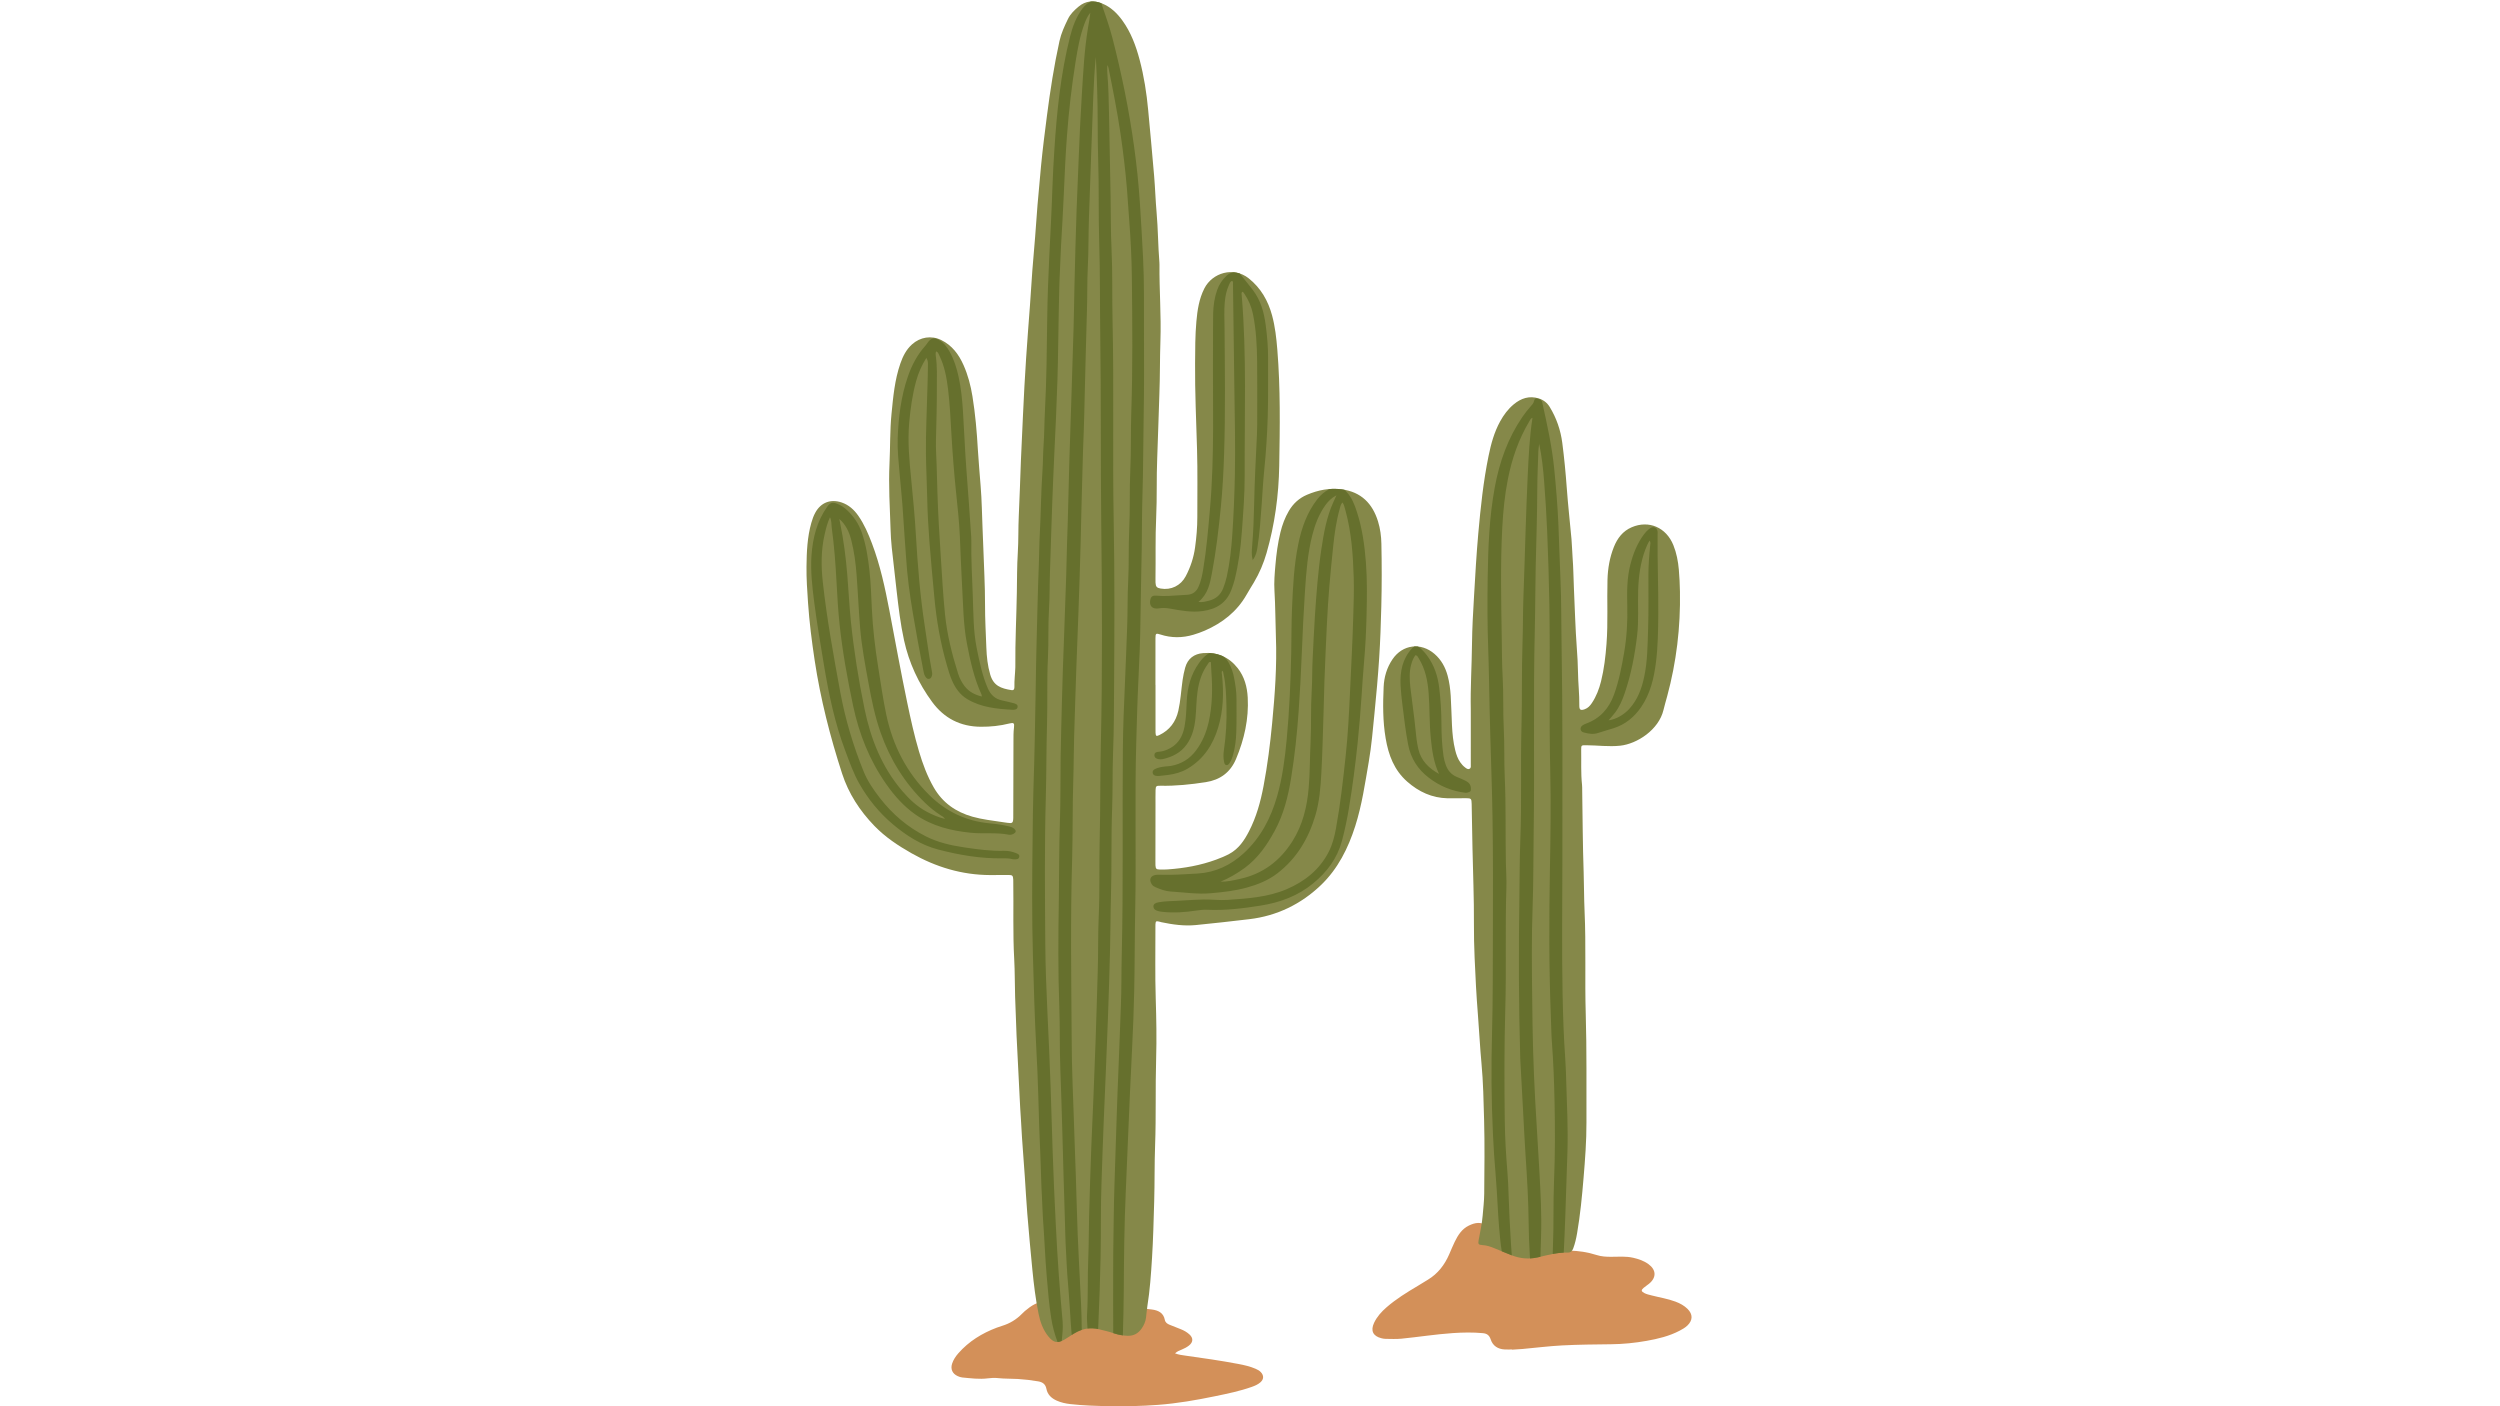 <svg xmlns="http://www.w3.org/2000/svg" xmlns:xlink="http://www.w3.org/1999/xlink" width="1920" zoomAndPan="magnify" viewBox="0 0 1440 810" height="1080" preserveAspectRatio="xMidYMid meet" version="1.0"><defs><clipPath id="42b4879694"><path d="M 464.48 0 L 968 0 L 968 774 L 464.48 774 Z M 464.48 0 " clip-rule="nonzero"/></clipPath></defs><path fill="#d39059" d="M 971.965 763.484 C 970.648 764.754 969.059 765.648 967.445 766.492 C 961.469 769.625 955 771.164 948.43 772.336 C 941.672 773.543 934.863 774.215 927.984 774.285 C 918.609 774.387 909.223 774.477 899.863 774.957 C 892.223 775.352 884.609 776.324 876.984 777.012 C 874.977 777.195 872.961 777.285 870.949 777.414 C 870.949 777.375 870.949 777.34 870.945 777.301 C 869.535 777.301 868.117 777.359 866.711 777.289 C 862.797 777.098 859.871 775.238 858.645 771.516 C 857.848 769.105 856.477 768.113 854.113 767.895 C 848.371 767.367 842.633 767.465 836.895 767.852 C 826.93 768.523 817.07 770.117 807.141 771.09 C 804.141 771.383 801.094 771.199 798.066 771.18 C 797.27 771.176 796.461 771.02 795.684 770.824 C 790.836 769.617 789.332 766.48 791.469 761.949 C 793.133 758.422 795.691 755.59 798.609 753.043 C 804.109 748.242 810.297 744.441 816.547 740.73 C 818.543 739.547 820.5 738.305 822.484 737.102 C 828.223 733.629 832.086 728.582 834.73 722.508 C 835.781 720.105 836.758 717.664 837.906 715.309 C 839.781 711.449 842.039 707.867 846.094 705.91 C 849.637 704.203 853.188 703.523 856.625 706.211 C 857.113 706.594 857.688 706.75 858.289 706.879 C 866.621 708.637 874.566 711.52 882.289 715.059 C 889.141 718.199 896.207 720.234 903.863 720.348 C 909.191 720.43 914.52 721.242 919.641 722.891 C 922.379 723.773 925.164 723.926 928.004 723.914 C 932.23 723.891 936.477 723.512 940.668 724.465 C 943.848 725.188 946.883 726.215 949.543 728.164 C 954.07 731.48 954.176 735.941 949.801 739.473 C 948.781 740.297 947.668 741.004 946.672 741.855 C 945.203 743.105 945.32 743.824 947.062 744.766 C 948.41 745.492 949.906 745.789 951.367 746.168 C 955.953 747.363 960.66 748.07 965.121 749.754 C 967.703 750.727 970.086 752.004 972.055 753.957 C 975.129 757.008 975.102 760.457 971.965 763.484 Z M 723.219 788.418 C 720.047 787.043 716.699 786.289 713.332 785.645 C 703.125 783.703 692.84 782.25 682.555 780.805 C 680.777 780.555 678.992 780.352 676.82 779.527 C 678.188 778.277 679.441 777.879 680.625 777.387 C 682.129 776.77 683.566 776.035 684.84 775.035 C 687.301 773.102 687.41 770.727 685.125 768.633 C 683.699 767.324 682.027 766.375 680.234 765.66 C 678.078 764.797 675.918 763.949 673.762 763.094 C 672.395 762.555 671.238 761.801 670.934 760.215 C 670.145 756.117 667.086 754.75 663.488 754.27 C 660.699 753.898 657.891 753.531 655.051 753.637 C 648.664 753.879 642.363 753.133 636.117 751.848 C 626.996 749.969 617.812 748.797 608.473 749.395 C 606.664 749.512 604.836 749.914 603.051 749.773 C 597.836 749.363 594.027 752.07 590.34 755.148 C 589.719 755.668 589.152 756.246 588.586 756.82 C 585.402 760.051 581.652 762.328 577.316 763.656 C 576.258 763.984 575.199 764.332 574.164 764.723 C 565.637 767.953 558.051 772.594 551.98 779.523 C 550.434 781.289 549.148 783.215 548.414 785.445 C 547.371 788.605 548.605 791.305 551.652 792.645 C 552.477 793.008 553.363 793.344 554.25 793.426 C 559.164 793.879 564.078 794.566 569.031 793.926 C 570.941 793.68 572.871 793.566 574.77 793.781 C 578.59 794.215 582.43 794.059 586.25 794.289 C 590.176 794.523 594.082 794.992 597.961 795.656 C 600.488 796.09 602.195 797.223 602.727 799.953 C 603.379 803.293 605.605 805.383 608.645 806.746 C 611.164 807.879 613.82 808.449 616.531 808.758 C 624.051 809.609 631.605 809.828 639.168 809.953 C 648.453 810.102 657.738 809.906 666.984 809.207 C 678.055 808.371 688.996 806.484 699.867 804.227 C 706.98 802.754 714.098 801.297 720.969 798.867 C 722.793 798.223 724.562 797.48 726.02 796.191 C 727.996 794.441 728.047 792.293 726.25 790.367 C 725.402 789.461 724.344 788.906 723.219 788.418 Z M 723.219 788.418 " fill-opacity="1" fill-rule="nonzero"/><g clip-path="url(#42b4879694)"><path fill="#858849" d="M 795.68 313.207 C 795.934 325.223 795.934 337.242 795.637 349.258 C 795.391 359.242 795.047 369.23 794.398 379.195 C 793.711 389.762 792.754 400.312 791.703 410.852 C 790.77 420.191 790 429.559 788.406 438.805 C 786.262 451.234 784.473 463.754 780.625 475.824 C 776.551 488.594 770.605 500.477 760.883 509.797 C 749.375 520.824 735.492 527.574 719.496 529.461 C 709.281 530.664 699.062 531.828 688.824 532.832 C 682.145 533.488 675.535 532.57 668.992 531.199 C 668.5 531.098 668.027 530.898 667.535 530.801 C 665.859 530.461 665.664 530.617 665.535 532.418 C 665.5 532.922 665.52 533.43 665.523 533.934 C 665.551 547.668 665.266 561.414 665.699 575.133 C 666.066 586.746 666.277 598.363 665.934 609.953 C 665.441 626.512 665.953 643.078 665.34 659.621 C 664.938 670.422 665.137 681.223 664.816 692.02 C 664.488 702.91 664.246 713.812 663.559 724.684 C 662.973 733.938 662.359 743.211 660.875 752.391 C 660.52 754.578 660.383 756.805 660.105 759.004 C 659.82 761.254 658.926 763.266 657.652 765.133 C 655.684 768.02 653.039 769.539 649.477 769.418 C 646.832 769.328 644.25 768.895 641.762 768.039 C 638.891 767.047 635.949 766.367 633.008 765.645 C 627.781 764.359 623.008 765.402 618.523 768.176 C 616.637 769.344 614.836 770.668 612.898 771.742 C 609.16 773.816 606.891 773.391 604.125 770.109 C 600.844 766.223 599.188 761.555 598.195 756.664 C 596.488 748.25 595.465 739.727 594.625 731.188 C 593.566 720.445 592.602 709.695 591.715 698.938 C 591.141 692 590.797 685.047 590.316 678.102 C 589.793 670.555 589.219 663.012 588.684 655.465 C 588.434 651.945 588.316 648.414 588.062 644.891 C 587.434 636.137 587.148 627.359 586.645 618.598 C 585.793 603.789 585.176 588.973 584.707 574.145 C 584.48 566.883 584.586 559.605 584.18 552.355 C 583.352 537.52 583.887 522.676 583.648 507.84 C 583.641 507.438 583.656 507.031 583.633 506.629 C 583.492 504.355 583.188 504.004 580.918 503.984 C 577.387 503.957 573.855 504.043 570.32 504.035 C 554.082 503.984 539.078 499.426 525.035 491.469 C 517.285 487.078 509.895 482.176 503.656 475.719 C 495.254 467.027 488.785 457.098 485.043 445.57 C 478.117 424.219 472.594 402.508 469.234 380.289 C 467.578 369.312 466.184 358.309 465.426 347.219 C 464.949 340.27 464.465 333.305 464.543 326.363 C 464.645 317.906 464.977 309.402 467.324 301.156 C 467.906 299.105 468.605 297.113 469.637 295.246 C 472.852 289.406 478.469 287.273 484.816 289.434 C 488.914 290.832 491.93 293.578 494.355 297.039 C 497.809 301.957 500.137 307.445 502.25 313.023 C 507 325.535 509.785 338.57 512.297 351.668 C 515.684 369.316 518.855 387.008 522.539 404.602 C 524.523 414.09 526.594 423.562 529.355 432.859 C 531.492 440.035 534.082 447.023 537.832 453.555 C 542.898 462.375 550.539 467.707 560.176 470.43 C 565.828 472.027 571.66 472.641 577.441 473.535 C 578.336 473.676 579.238 473.789 580.137 473.926 C 583.148 474.383 583.551 474.07 583.641 471.137 C 583.66 470.531 583.648 469.922 583.648 469.316 C 583.684 455.281 583.707 441.242 583.754 427.203 C 583.766 424.48 583.711 421.762 584.059 419.039 C 584.383 416.504 583.91 416.098 581.434 416.719 C 576.016 418.082 570.543 418.652 564.949 418.613 C 553.188 418.535 543.824 413.73 536.93 404.34 C 529.074 393.641 523.578 381.812 520.719 368.773 C 518.66 359.383 517.555 349.867 516.457 340.344 C 515.5 332.023 514.562 323.703 513.648 315.379 C 513.262 311.867 513.082 308.324 512.965 304.812 C 512.539 292.203 511.762 279.582 512.359 266.969 C 512.812 257.496 512.57 247.992 513.496 238.543 C 514.461 228.699 515.324 218.824 518.609 209.387 C 520.047 205.254 521.953 201.406 525.297 198.383 C 530.016 194.121 536.469 193.062 542.191 195.879 C 548.395 198.938 552.262 204.141 554.992 210.289 C 557.547 216.047 559.137 222.094 560.137 228.301 C 561.781 238.473 562.668 248.719 563.25 259.004 C 563.645 265.949 564.34 272.879 564.836 279.82 C 565.141 284.047 565.434 288.277 565.535 292.512 C 565.707 299.977 566.133 307.434 566.367 314.898 C 566.723 326.094 567.414 337.277 567.383 348.48 C 567.359 356.664 567.844 364.824 568.137 372.992 C 568.324 378.215 568.867 383.445 570.367 388.539 C 572.27 395.008 576.5 396.551 582.66 397.516 C 584.109 397.742 584.336 396.633 584.305 395.57 C 584.199 391.824 584.719 388.113 584.828 384.383 C 584.836 384.078 584.836 383.777 584.836 383.473 C 584.707 369.438 585.465 355.418 585.699 341.387 C 585.828 333.723 585.773 326.035 586.25 318.387 C 586.691 311.32 586.477 304.254 586.816 297.199 C 587.336 286.516 587.625 275.824 588.051 265.137 C 588.391 256.469 588.852 247.805 589.234 239.137 C 589.719 228.152 590.344 217.172 591.047 206.199 C 591.688 196.133 592.527 186.078 593.25 176.02 C 593.734 169.277 594.121 162.527 594.629 155.789 C 595.113 149.352 595.719 142.922 596.23 136.488 C 596.715 130.355 597.094 124.211 597.609 118.078 C 598.238 110.539 598.918 103.004 599.648 95.473 C 600.586 85.832 601.801 76.223 603.047 66.613 C 604.922 52.191 607.129 37.832 610.262 23.621 C 611.254 19.121 613.172 15.023 615.145 10.938 C 616.523 8.07 618.801 5.879 621.211 3.855 C 625.359 0.375 629.977 0.043 634.84 2.016 C 639.77 4.016 643.449 7.594 646.508 11.828 C 651.43 18.645 654.305 26.41 656.43 34.449 C 658.938 43.934 660.445 53.609 661.344 63.375 C 662.512 76.031 663.719 88.684 664.781 101.348 C 665.375 108.383 665.582 115.453 666.207 122.484 C 667.051 132.039 667.031 141.637 667.816 151.188 C 667.852 151.59 667.863 151.996 667.859 152.398 C 667.719 167.039 668.898 181.672 668.402 196.305 C 668.055 206.5 668.203 216.699 667.805 226.883 C 667.324 239.188 667.078 251.496 666.559 263.793 C 666.074 275.203 666.496 286.617 665.957 298.004 C 665.402 309.719 665.754 321.426 665.559 333.133 C 665.547 333.941 665.535 334.75 665.574 335.555 C 665.691 337.926 666.285 338.609 668.527 339.004 C 674.504 340.062 680.109 337.348 682.98 331.914 C 685.738 326.691 687.562 321.137 688.367 315.281 C 689.168 309.48 689.668 303.648 689.656 297.785 C 689.633 284.758 689.867 271.723 689.492 258.707 C 689.023 242.262 688.246 225.828 688.367 209.371 C 688.426 201.293 688.395 193.215 689.117 185.164 C 689.703 178.613 690.66 172.148 693.703 166.152 C 698.324 157.043 710.594 153.43 719.234 160.309 C 726.254 165.895 730.422 173.207 732.723 181.695 C 734.473 188.145 735.199 194.781 735.742 201.426 C 737.566 223.695 737.219 246.02 736.836 268.32 C 736.547 285.316 734.262 302.125 729.539 318.527 C 727.828 324.473 725.43 330.133 722.262 335.453 C 720.867 337.797 719.406 340.102 718.062 342.473 C 712.504 352.281 704.125 358.812 693.961 363.242 C 691.836 364.164 689.633 364.941 687.414 365.602 C 681.059 367.496 674.695 367.543 668.348 365.461 C 665.844 364.641 665.559 364.848 665.547 367.535 C 665.512 376.523 665.535 385.508 665.535 394.496 C 665.547 394.496 665.562 394.496 665.574 394.496 C 665.574 402.98 665.574 411.465 665.574 419.949 C 665.574 420.656 665.551 421.363 665.59 422.066 C 665.703 424.012 666.027 424.25 667.77 423.41 C 673.73 420.547 677.281 415.754 678.723 409.371 C 680.039 403.551 680.328 397.578 681.176 391.688 C 681.523 389.285 682.016 386.926 682.66 384.582 C 684.117 379.297 687.836 376.625 692.973 376.188 C 701.059 375.5 707.816 378.371 712.902 384.828 C 716.809 389.789 718.359 395.645 718.691 401.77 C 719.355 414.09 716.719 425.82 711.961 437.16 C 708.672 444.996 702.68 449.25 694.562 450.512 C 685.898 451.855 677.168 452.781 668.367 452.59 C 666.035 452.539 665.672 452.785 665.605 455.082 C 665.527 457.805 665.57 460.535 665.566 463.262 C 665.551 474.168 665.535 485.074 665.52 495.98 C 665.516 496.789 665.484 497.602 665.539 498.406 C 665.684 500.457 666.004 500.789 668.145 500.852 C 669.656 500.898 671.176 500.875 672.684 500.77 C 682.191 500.109 691.504 498.449 700.48 495.156 C 703.133 494.184 705.742 493.113 708.23 491.75 C 713.539 488.848 716.715 484.062 719.383 478.91 C 723.652 470.68 726.082 461.82 727.801 452.762 C 730.082 440.758 731.602 428.645 732.766 416.48 C 734.34 399.992 735.547 383.473 734.922 366.918 C 734.59 358.047 734.648 349.164 734.09 340.297 C 733.777 335.387 734.215 330.406 734.637 325.488 C 735.18 319.152 736.008 312.844 737.52 306.648 C 738.578 302.301 740.117 298.145 742.387 294.289 C 744.863 290.082 748.305 286.906 752.828 284.984 C 759.258 282.25 765.898 280.934 772.91 281.871 C 784.02 283.359 790.555 289.996 793.75 300.367 C 795.035 304.539 795.59 308.855 795.68 313.207 Z M 967.652 340.836 C 967.578 336.602 967.375 332.359 967.012 328.141 C 966.59 323.301 965.688 318.531 963.855 313.996 C 959.719 303.766 949.703 299.465 939.875 303.691 C 934.723 305.902 931.609 310.023 929.594 315.059 C 927.164 321.125 926.09 327.484 925.91 333.988 C 925.566 346.297 926.289 358.617 925.344 370.926 C 924.789 378.195 923.957 385.398 922.191 392.465 C 921.09 396.887 919.469 401.133 916.914 404.961 C 915.887 406.496 914.668 407.828 912.879 408.492 C 910.477 409.387 909.648 408.938 909.684 406.379 C 909.781 399.91 908.996 393.48 908.918 387.016 C 908.863 382.48 908.578 377.941 908.25 373.414 C 907.402 361.84 907.09 350.238 906.566 338.652 C 906.305 332.805 906.27 326.941 905.812 321.109 C 905.535 317.586 905.5 314.051 905.18 310.535 C 904.281 300.691 903.168 290.863 902.453 281.004 C 901.828 272.344 900.992 263.711 899.879 255.105 C 898.918 247.703 896.52 240.773 892.625 234.391 C 891.148 231.977 889.02 230.34 886.301 229.492 C 880.852 227.793 876.145 229.398 871.941 232.871 C 868.637 235.602 866.125 239 864.059 242.758 C 860.66 248.945 858.84 255.656 857.434 262.5 C 854.402 277.254 852.844 292.219 851.5 307.195 C 850.43 319.148 849.754 331.141 849.059 343.125 C 848.516 352.391 847.969 361.664 847.871 370.941 C 847.734 383.562 846.906 396.168 847.172 408.789 C 847.223 411.113 847.18 413.438 847.18 415.758 C 847.18 419.797 847.176 423.84 847.18 427.879 C 847.18 432.02 847.199 436.16 847.176 440.301 C 847.172 441.176 847.438 442.27 846.508 442.793 C 845.453 443.387 844.594 442.566 843.805 441.977 C 842.75 441.188 841.895 440.191 841.129 439.113 C 839.633 437.012 838.836 434.625 838.219 432.168 C 837.031 427.449 836.586 422.621 836.336 417.781 C 836.043 412.141 835.973 406.484 835.613 400.848 C 835.363 396.922 834.867 393.004 833.832 389.188 C 832.504 384.305 830.18 380.043 826.297 376.672 C 818.453 369.867 807.91 371.176 802.102 379.715 C 798.82 384.535 797.227 389.988 796.977 395.676 C 796.535 405.555 796.461 415.441 798.137 425.277 C 799.77 434.891 802.992 443.559 810.551 450.219 C 817.238 456.109 824.836 459.617 833.809 459.809 C 837.34 459.887 840.875 459.742 844.406 459.762 C 847.414 459.777 847.605 460.008 847.676 463.09 C 847.871 471.566 847.977 480.043 848.148 488.52 C 848.445 503.051 849.07 517.578 848.984 532.121 C 848.945 538.574 849.109 545.031 849.371 551.492 C 849.824 562.582 850.406 573.66 851.297 584.723 C 852.039 593.977 852.465 603.254 853.332 612.492 C 854.348 623.355 854.543 634.258 854.844 645.137 C 855.238 659.266 855.02 673.414 854.91 687.551 C 854.879 691.777 854.355 696 854.012 700.223 C 853.629 704.965 852.562 709.594 851.707 714.262 C 851.281 716.594 851.562 717.047 853.844 717.168 C 856.43 717.301 858.77 718.148 861.109 719.121 C 864.277 720.434 867.445 721.754 870.637 723.012 C 875.543 724.941 880.496 725.438 885.746 724.238 C 891.43 722.941 897.098 721.281 903.035 721.484 C 904.723 721.543 905.609 720.586 906.156 719.137 C 907.23 716.289 907.891 713.336 908.406 710.348 C 910.227 699.793 911.246 689.148 912.133 678.484 C 913.023 667.824 913.836 657.16 913.797 646.457 C 913.723 625.656 914.004 604.863 913.387 584.062 C 912.797 564.285 913.609 544.484 912.707 524.703 C 912.367 517.242 912.434 509.773 912.18 502.305 C 911.641 486.668 911.594 471.016 911.344 455.371 C 911.324 454.258 911.371 453.141 911.25 452.039 C 910.512 445.293 910.895 438.52 910.762 431.762 C 910.711 429.203 910.992 429.242 913.59 429.254 C 920.133 429.285 926.641 430.227 933.223 429.52 C 942.926 428.484 955.422 420.41 958.168 408.945 C 958.801 406.293 959.578 403.676 960.289 401.047 C 965.637 381.328 968.012 361.246 967.652 340.836 Z M 967.652 340.836 " fill-opacity="1" fill-rule="nonzero"/></g><path fill="#66702d" d="M 844.117 449.699 C 842.496 448.895 840.812 448.199 839.137 447.512 C 835.941 446.195 833.934 443.816 832.777 440.617 C 832.191 438.996 831.742 437.352 831.488 435.648 C 830.578 429.449 830.289 423.211 830.27 416.953 C 830.25 409.988 829.812 403.043 828.984 396.137 C 828.18 389.426 826.102 383.16 822.031 377.648 C 820.766 375.93 819.324 374.379 817.691 373.031 C 817.34 372.742 817.012 372.539 816.688 372.391 C 816.039 372.332 815.391 372.324 814.742 372.348 C 814.266 372.566 813.793 372.934 813.305 373.469 C 807.73 379.562 806.336 386.941 806.734 394.832 C 806.918 398.453 807.312 402.07 807.758 405.668 C 808.719 413.371 809.594 421.082 811.051 428.723 C 812.574 436.742 816.562 443.074 823.047 448.016 C 829.219 452.719 836.035 455.68 844.336 456.672 C 844.652 456.695 845.539 456.531 846.379 456.145 C 846.855 455.93 847.172 455.598 847.219 455.008 C 847.418 452.496 846.559 450.91 844.117 449.699 Z M 816.934 431.371 C 816.039 427.52 815.652 423.605 815.277 419.703 C 814.512 411.773 813.266 403.906 812.387 395.992 C 811.898 391.582 811.652 387.133 812.848 382.766 C 813.379 380.832 814.078 378.965 815.273 377.387 C 816.547 377.598 816.793 378.578 817.25 379.312 C 821.023 385.398 822.344 392.172 822.891 399.188 C 823.566 407.832 823.266 416.527 824.137 425.156 C 824.844 432.188 825.773 439.18 828.875 445.77 C 822.977 442.523 818.512 438.164 816.934 431.371 Z M 520.242 297.281 C 520.676 305.035 521.352 312.773 521.859 320.523 C 522.219 326.062 522.719 331.586 523.414 337.09 C 524.773 347.809 526.688 358.438 528.602 369.062 C 529.605 374.625 530.676 380.176 531.754 385.727 C 532.023 387.105 532.219 388.531 533.016 389.746 C 533.527 390.531 534.164 391.234 535.219 391.02 C 536.25 390.809 536.59 389.93 536.836 389.023 C 537.09 388.109 536.863 387.219 536.699 386.328 C 535.105 377.691 533.941 368.992 532.617 360.312 C 529.977 343.035 528.578 325.648 527.559 308.227 C 526.934 297.543 525.926 286.902 524.871 276.262 C 523.785 265.312 522.723 254.402 523.707 243.355 C 524.43 235.281 525.543 227.316 527.691 219.512 C 528.945 214.945 530.781 210.598 533.574 206.148 C 534.551 207.73 534.484 208.953 534.488 210.148 C 534.512 214.789 534.289 219.426 534.176 224.062 C 533.879 236.473 533.211 248.871 533.34 261.297 C 533.434 269.879 533.914 278.441 534.074 287.02 C 534.234 295.387 534.73 303.754 535.355 312.102 C 536.152 322.762 537.223 333.402 538.191 344.051 C 539.395 357.25 541.676 370.254 545.355 383 C 546.223 386.004 547.082 389.012 548.328 391.898 C 550.254 396.367 553.027 400.246 557.211 402.734 C 565.176 407.477 574.152 408.328 583.156 408.84 C 584.348 408.91 585.91 408.703 586.133 407.312 C 586.398 405.648 584.773 405.277 583.527 404.945 C 581.387 404.375 579.219 403.895 577.055 403.418 C 573.074 402.543 570.555 400.105 568.949 396.402 C 565.75 389.023 564.188 381.211 562.602 373.395 C 560.562 363.34 560.715 353.105 560.316 342.941 C 559.906 332.461 559.344 321.969 559.488 311.465 C 559.5 310.762 559.469 310.051 559.426 309.348 C 558.586 296.465 557.656 283.59 556.664 270.715 C 555.789 259.352 555.395 247.953 554.648 236.578 C 554.219 230.035 553.566 223.5 552.16 217.078 C 551.059 212.027 549.535 207.117 547 202.578 C 545.504 199.902 543.699 197.477 541 195.902 C 538.117 194.215 536.211 194.684 534.289 197.426 C 533.883 198.004 533.504 198.605 533.035 199.125 C 528.359 204.312 525.191 210.355 522.934 216.906 C 518.984 228.379 517.52 240.27 517.078 252.32 C 516.828 259.191 517.59 266.02 518.18 272.859 C 518.879 280.996 519.785 289.117 520.242 297.281 Z M 539.246 202.367 C 540.445 202.883 540.66 203.945 541.074 204.797 C 544.043 210.871 545.258 217.426 546.066 224.055 C 547.129 232.77 547.523 241.539 548.035 250.301 C 548.691 261.578 549.57 272.84 550.746 284.082 C 551.617 292.402 552.5 300.73 552.887 309.105 C 553.309 318.277 553.559 327.457 554.117 336.617 C 554.805 347.984 554.797 359.426 556.949 370.672 C 558.867 380.699 561.062 390.648 565.336 400.004 C 565.453 400.262 565.445 400.574 565.551 401.199 C 561.48 400.191 558.113 398.465 555.621 395.234 C 553.941 393.051 552.699 390.625 551.871 388.008 C 548.332 376.824 545.5 365.492 544.316 353.777 C 543.199 342.73 542.609 331.652 541.891 320.582 C 541.105 308.5 540.352 296.422 539.977 284.316 C 539.812 279.074 539.672 273.828 539.523 268.582 C 539.387 263.543 538.977 258.492 539.113 253.457 C 539.383 243.266 539.656 233.078 539.633 222.883 C 539.617 217.031 539.895 211.168 539.051 205.344 C 538.914 204.398 538.777 203.391 539.246 202.367 Z M 954.777 307.656 C 954.988 305.762 954.488 304.512 953.383 303.969 C 951.836 303.207 950.629 304.09 949.543 304.984 C 948.621 305.75 947.777 306.652 947.055 307.613 C 943.105 312.855 940.727 318.809 939.102 325.137 C 937.066 333.07 937.117 341.145 937.309 349.223 C 937.52 358.133 937.023 366.973 935.516 375.766 C 934.094 384.031 932.531 392.254 929.641 400.168 C 926.746 408.094 921.645 413.859 913.586 416.785 C 912.93 417.023 912.277 417.332 911.691 417.715 C 910.801 418.301 910.207 419.117 910.457 420.262 C 910.68 421.285 911.5 421.703 912.41 421.941 C 915.062 422.625 917.695 423.137 920.438 422.203 C 923.398 421.195 926.43 420.41 929.41 419.461 C 936.125 417.324 941.297 413.098 945.238 407.371 C 950.594 399.586 952.68 390.668 953.836 381.469 C 954.98 372.336 955.086 363.156 955.168 353.965 C 955.305 338.527 954.582 323.094 954.777 307.656 Z M 950.523 314.008 C 949.941 319.625 949.504 325.254 949.484 330.906 C 949.457 341.402 949.652 351.906 949.305 362.391 C 948.996 371.648 948.98 380.961 947.008 390.094 C 945.562 396.793 943.227 403.051 938.531 408.246 C 935.43 411.68 930.891 414.32 926.543 414.906 C 927.859 413.352 929.148 411.957 930.293 410.449 C 932.828 407.117 934.449 403.293 935.793 399.379 C 939.516 388.551 941.641 377.371 942.984 366.016 C 944.012 357.359 943.297 348.676 943.578 340.008 C 943.836 332.008 944.867 324.125 947.695 316.566 C 948.352 314.812 949.09 313.105 950.168 311.363 C 950.906 312.438 950.602 313.242 950.523 314.008 Z M 902.18 623.934 C 902.598 637.051 903.242 650.168 902.848 663.297 C 902.477 675.703 902.074 688.109 901.617 700.516 C 901.359 707.512 901.078 714.508 900.719 721.5 C 898.574 721.59 896.461 721.887 894.367 722.285 C 894.391 720.867 894.43 719.445 894.492 718.027 C 895.047 705.41 894.586 692.777 895.121 680.176 C 895.766 665.027 895.734 649.887 895.422 634.75 C 895.188 623.359 894.77 611.957 893.914 600.582 C 893.535 595.551 893.492 590.496 893.293 585.457 C 892.168 557.199 892.266 528.918 892.754 500.652 C 893.078 481.973 893.383 463.285 892.949 444.621 C 892.207 412.512 892.949 380.398 892.438 348.293 C 892.211 334.27 891.742 320.246 891.176 306.227 C 890.785 296.551 890.16 286.883 889.414 277.227 C 888.855 269.996 888.09 262.777 886.559 255.672 C 886.398 257.066 886.141 258.461 886.094 259.859 C 885.848 267.324 885.496 274.793 885.469 282.258 C 885.41 297 884.902 311.734 884.559 326.465 C 884.285 338.277 884.348 350.09 884.062 361.895 C 883.105 401.375 883.98 440.863 883.387 480.34 C 883.18 494.27 883.301 508.207 882.789 522.129 C 882.145 539.797 882.332 557.469 882.551 575.129 C 882.676 585.117 882.754 595.117 883.07 605.105 C 883.379 614.785 883.758 624.469 884.289 634.141 C 885.047 647.941 885.992 661.73 886.738 675.535 C 887.398 687.734 888.066 699.941 887.641 712.148 C 887.508 716.051 887.469 719.969 887.297 723.875 C 886.781 723.996 886.262 724.121 885.746 724.238 C 884.238 724.582 882.762 724.773 881.297 724.844 C 881.25 724.211 881.211 723.582 881.168 722.953 C 880.773 716.812 880.57 710.652 880.504 704.496 C 880.371 691.574 879.609 678.684 878.742 665.793 C 878.188 657.539 877.805 649.273 877.352 641.012 C 876.801 630.938 876.258 620.863 875.715 610.789 C 875.691 610.387 875.672 609.98 875.66 609.578 C 874.754 578.586 874.695 547.582 875.176 516.59 C 875.348 505.59 875.277 494.578 875.707 483.586 C 876.547 461.984 875.77 440.367 876.363 418.77 C 876.809 402.617 876.414 386.457 876.969 370.312 C 877.277 361.332 877.156 352.344 877.512 343.367 C 878.012 330.762 878.301 318.148 878.746 305.543 C 879.117 294.953 879.441 284.359 879.965 273.781 C 880.504 262.809 880.996 251.82 882.711 240.637 C 881.586 241.074 881.324 241.949 880.914 242.637 C 874.73 252.984 870.875 264.215 868.543 275.984 C 866.711 285.203 865.805 294.535 865.305 303.926 C 864.188 325.02 864.691 346.125 865.004 367.219 C 865.117 374.781 865.098 382.363 865.527 389.918 C 866.098 399.91 865.664 409.918 866.18 419.891 C 866.656 429.078 866.309 438.27 866.727 447.445 C 867.484 463.996 867.07 480.559 867.391 497.109 C 867.484 501.75 867.832 506.395 867.684 511.031 C 866.934 534.352 867.727 557.688 867.051 581 C 866.426 602.508 866.488 624.008 866.742 645.512 C 866.859 655.387 867.465 665.27 868.273 675.129 C 868.613 679.25 868.797 683.395 868.918 687.523 C 869.211 697.309 869.746 707.082 870.348 716.852 C 870.473 718.926 870.691 720.996 870.797 723.066 C 870.746 723.047 870.691 723.031 870.637 723.012 C 868.766 722.273 866.898 721.512 865.035 720.746 C 864.629 718.582 864.379 716.387 864.148 714.195 C 863.16 704.863 862.703 695.488 862.164 686.121 C 861.758 679.07 861.078 672.039 860.594 664.996 C 860.324 661.07 860.117 657.137 859.934 653.207 C 859.02 633.836 858.887 614.441 859.41 595.066 C 859.941 575.375 859.836 555.691 859.91 536.004 C 859.992 514.305 860.02 492.605 859.688 470.914 C 859.445 455.273 858.852 439.637 858.418 423.996 C 858.266 418.453 858.129 412.902 857.992 407.352 C 857.723 396.152 857.621 384.941 857.211 373.75 C 856.707 360.113 856.699 346.488 856.902 332.863 C 857.168 315.309 857.805 297.75 861.039 280.414 C 863.734 265.961 868.559 252.352 876.922 240.133 C 878.406 237.965 880.035 235.91 881.773 233.941 C 882.508 233.105 883.281 232.332 883.539 231.18 C 883.75 230.262 884.156 229.273 885.309 229.539 C 886.543 229.828 887.961 230.117 888.309 231.695 C 891.094 244.297 893.91 256.883 895.203 269.77 C 896.281 280.516 897.16 291.266 897.637 302.059 C 898.117 312.949 898.375 323.844 898.863 334.73 C 899.352 345.633 899.23 356.531 899.418 367.434 C 900.16 410.547 899.961 453.664 899.926 496.781 C 899.906 521.93 899.559 547.078 900.043 572.219 C 900.289 584.824 900.691 597.438 901.598 610.023 C 901.934 614.652 902.031 619.301 902.18 623.934 Z M 585.191 491.367 C 583.012 490.496 580.703 490.016 578.387 490.074 C 570.578 490.27 562.887 489.203 555.207 488.062 C 547.598 486.938 540.145 485.215 533.207 481.699 C 522.758 476.406 514.094 469.012 506.914 459.785 C 503.176 454.98 499.742 450.012 497.445 444.348 C 491.426 429.523 486.863 414.242 483.969 398.512 C 480.113 377.57 476.293 356.617 473.953 335.434 C 472.938 326.262 472.871 317.105 474.945 308.043 C 475.707 304.734 476.445 301.402 478.078 297.922 C 479.09 300.102 478.82 302.062 479.074 303.918 C 480.484 314.223 481.262 324.586 481.82 334.961 C 482.262 343.227 482.73 351.477 483.605 359.711 C 485.285 375.488 488.133 391.07 491.406 406.582 C 494.824 422.766 500.836 437.875 510.352 451.48 C 515.066 458.219 520.457 464.363 527.227 469.113 C 536.852 475.867 547.922 478.559 559.367 479.684 C 566.57 480.391 573.895 479.379 581.09 480.789 C 582.102 480.988 583.105 480.68 584 480.164 C 585.273 479.426 585.387 478.508 584.34 477.488 C 583.438 476.613 582.273 476.262 581.086 475.977 C 577.449 475.105 573.746 474.582 570.035 474.242 C 556.512 473.008 544.91 467.438 535.359 458.027 C 522.367 445.223 514.305 429.59 510.516 411.734 C 508.586 402.645 507.316 393.445 505.836 384.277 C 504.035 373.109 502.719 361.883 502.184 350.59 C 501.832 343.23 501.613 335.871 500.797 328.543 C 499.965 321.109 498.832 313.734 496.34 306.633 C 494.594 301.668 491.73 297.457 487.926 293.863 C 486.223 292.254 484.297 290.957 482.098 290.129 C 479.406 289.117 478.117 289.551 476.438 291.938 C 470.547 300.301 468.145 309.832 467.43 319.828 C 466.805 328.621 467.777 337.371 468.887 346.09 C 470.465 358.504 472.562 370.844 474.617 383.191 C 477.406 399.945 480.863 416.531 486.887 432.48 C 489.316 438.902 491.574 445.41 494.973 451.395 C 500.051 460.336 506.484 468.227 514.355 474.84 C 522.062 481.32 530.488 486.734 540.344 489.316 C 552.57 492.516 564.988 494.621 577.703 494.398 C 579.418 494.371 581.133 494.367 582.816 494.809 C 583.297 494.934 583.812 494.977 584.316 494.98 C 585.445 494.992 586.715 495 587.07 493.668 C 587.449 492.234 586.227 491.781 585.191 491.367 Z M 490.363 311.246 C 492.012 317.719 492.871 324.336 493.383 330.973 C 494.172 341.23 494.594 351.516 495.438 361.766 C 496.32 372.438 498.348 382.953 500.266 393.477 C 502.02 403.113 503.973 412.715 507.234 421.98 C 512.68 437.469 521.102 451.086 532.922 462.523 C 535.609 465.121 538.523 467.453 541.668 469.496 C 542.492 470.031 543.445 470.426 544.289 471.688 C 540.406 470.758 537.148 469.297 533.98 467.641 C 528.34 464.695 523.805 460.406 519.707 455.621 C 507.961 441.91 501.551 425.703 497.961 408.266 C 494.5 391.457 491.785 374.512 490.059 357.434 C 489.18 348.707 488.77 339.934 488.047 331.188 C 487.211 321.129 485.949 311.121 483.902 301.223 C 483.742 300.453 483.59 299.684 483.434 298.91 C 487.305 302.297 489.188 306.609 490.363 311.246 Z M 658.93 189.43 C 658.984 206.496 659.07 223.57 658.742 240.633 C 658.457 255.371 658.543 270.117 658.066 284.848 C 657.738 295.043 657.785 305.238 657.645 315.434 C 657.453 329.16 657.047 342.887 656.906 356.617 C 656.785 368.422 656.293 380.227 655.711 392.02 C 655.133 403.715 654.84 415.414 654.496 427.117 C 653.547 459.531 654.547 491.949 653.875 524.355 C 653.551 539.906 653.641 555.453 653.301 570.996 C 653.059 581.996 652.637 592.988 652.082 603.977 C 651.664 612.34 651.285 620.707 650.883 629.074 C 650.422 638.648 650.07 648.23 649.652 657.805 C 649.234 667.383 648.863 676.965 648.438 686.539 C 647.586 705.707 647.398 724.883 647.285 744.066 C 647.234 752.438 646.992 760.812 646.766 769.184 C 645.062 768.961 643.391 768.598 641.762 768.039 C 641.59 767.98 641.418 767.93 641.246 767.875 C 641.238 767.605 641.227 767.34 641.227 767.074 C 641.152 756.27 641.184 745.461 641.184 734.656 C 641.184 730.414 641.168 726.172 641.23 721.93 C 641.434 708.605 641.5 695.273 641.941 681.957 C 642.352 669.551 642.742 657.145 643.16 644.734 C 643.512 634.246 643.871 623.758 644.344 613.273 C 644.855 601.98 645.148 590.68 645.625 579.387 C 646.035 569.695 645.879 560.008 646.117 550.32 C 647.082 510.738 646.395 471.152 646.766 431.566 C 646.883 418.652 647.402 405.738 647.996 392.832 C 648.48 382.348 648.805 371.859 649.234 361.371 C 649.602 352.488 649.352 343.598 649.836 334.73 C 650.379 324.84 649.938 314.938 650.43 305.059 C 651 293.652 650.512 282.234 651.051 270.844 C 651.574 259.738 651.238 248.629 651.617 237.531 C 652.5 211.688 652.219 185.832 651.953 159.988 C 651.84 149 651.273 138.004 650.441 127.031 C 649.992 121.098 649.641 115.156 649.156 109.219 C 648.27 98.352 646.965 87.535 645.379 76.75 C 643.527 64.156 641.043 51.684 638.523 39.215 C 638.406 38.633 638.242 38.059 637.797 37.496 C 637.797 39.023 637.684 40.555 637.816 42.07 C 638.488 49.918 638.633 57.797 638.797 65.656 C 639.125 81.504 639.406 97.355 639.703 113.203 C 639.891 123.293 639.754 133.402 640.242 143.48 C 640.902 157.109 640.508 170.738 640.82 184.367 C 641.703 222.734 640.773 261.113 641.48 299.48 C 642.059 330.785 641.922 362.086 641.727 393.387 C 641.645 406.902 641.641 420.438 641.121 433.941 C 640.711 444.543 640.992 455.148 640.59 465.738 C 639.949 482.695 640.426 499.668 639.906 516.617 C 639.602 526.613 639.676 536.605 639.398 546.598 C 639.023 560.016 638.703 573.438 638.156 586.848 C 637.742 597.031 637.379 607.219 636.953 617.402 C 636.547 627.082 636.168 636.762 635.719 646.438 C 635.188 657.934 634.93 669.438 634.48 680.93 C 633.91 695.469 634.266 710.008 633.926 724.543 C 633.629 737.055 633.285 749.566 632.684 762.066 C 632.625 763.223 632.574 764.379 632.52 765.539 C 630.414 765.074 628.379 764.988 626.41 765.242 C 626.227 762.406 625.984 759.566 626.156 756.719 C 626.805 746.027 626.367 735.309 626.848 724.625 C 627.199 716.75 627.086 708.879 627.316 701.008 C 627.719 687.387 628.035 673.766 628.609 660.152 C 629 650.875 629.41 641.602 629.805 632.324 C 630.27 621.535 630.637 610.746 631.047 599.953 C 631.559 586.438 631.844 572.918 632.297 559.402 C 632.648 548.801 632.387 538.191 632.871 527.609 C 633.539 512.969 633.043 498.328 633.414 483.691 C 633.875 465.422 633.66 447.141 634.082 428.871 C 635.066 386.055 634.777 343.234 634.305 300.426 C 633.91 264.777 634.258 229.133 633.75 193.492 C 633.492 175.52 633.715 157.539 633.145 139.578 C 632.641 123.727 633.082 107.867 632.551 92.027 C 632.09 78.398 632.469 64.766 631.953 51.145 C 631.719 45 631.586 38.848 631.188 32.766 C 630.426 40.582 630.023 48.336 629.711 56.102 C 629.25 67.699 628.871 79.301 628.441 90.898 C 628.012 102.496 627.648 114.094 627.23 125.691 C 626.898 134.98 627.074 144.277 626.594 153.543 C 626.16 161.926 626.359 170.301 626.09 178.676 C 625.555 195.422 625.215 212.176 624.762 228.926 C 624.594 235.078 624.527 241.238 624.273 247.387 C 623.66 262.215 623.371 277.051 622.941 291.879 C 622.75 298.539 622.664 305.199 622.465 311.859 C 622.055 325.477 621.742 339.102 621.184 352.715 C 620.754 363.203 620.387 373.691 619.992 384.18 C 619.484 397.594 619.145 411.012 618.699 424.426 C 618.43 432.605 618.504 440.781 618.223 448.953 C 617.695 464.395 617.996 479.852 617.539 495.289 C 616.523 529.316 617.066 563.348 617.277 597.375 C 617.332 606.449 617.453 615.547 617.82 624.621 C 618.285 636.117 618.617 647.617 619.031 659.117 C 619.461 671.117 619.91 683.117 620.223 695.125 C 620.496 705.516 620.918 715.906 621.457 726.285 C 621.895 734.648 622.234 743.02 622.699 751.379 C 622.969 756.262 623.02 761.137 623.082 766.016 C 621.527 766.535 620.008 767.258 618.523 768.176 C 618.109 768.434 617.703 768.699 617.293 768.965 C 616.898 764.238 616.586 759.504 616.301 754.77 C 615.883 747.82 615.285 740.883 614.746 733.945 C 614.441 730.02 614.34 726.082 614.094 722.156 C 613.633 714.906 613.559 707.633 613.305 700.371 C 612.77 684.938 612.422 669.496 611.969 654.059 C 611.586 641.148 611.234 628.23 610.738 615.324 C 610.285 603.613 610.605 591.898 610.168 580.199 C 609.387 559.5 609.559 538.797 609.891 518.105 C 610.125 503.266 609.98 488.414 610.496 473.586 C 610.934 461.066 610.754 448.551 610.922 436.031 C 611.07 425.027 611.453 414.031 611.695 403.031 C 611.957 391.227 612.445 379.426 612.863 367.625 C 613.285 355.723 613.664 343.82 614.121 331.922 C 614.375 325.363 614.379 318.801 614.637 312.246 C 615.234 297.016 615.453 281.773 615.91 266.543 C 616.281 254.234 616.707 241.93 617.109 229.621 C 617.551 216.105 617.902 202.586 618.371 189.07 C 618.641 181.195 618.656 173.324 618.867 165.453 C 619.27 150.422 619.562 135.383 620.137 120.355 C 620.508 110.676 620.934 100.996 621.32 91.316 C 621.809 79.117 622.344 66.914 623.121 54.73 C 623.941 41.848 624.551 28.934 626.66 16.164 C 627.145 13.227 627.738 10.305 628.016 7.285 C 626.48 9.199 625.504 11.359 624.676 13.602 C 622.059 20.652 620.742 28.016 619.559 35.391 C 617.27 49.645 615.629 63.977 614.562 78.379 C 613.742 89.449 613.223 100.531 612.762 111.625 C 612.348 121.602 611.703 131.57 611.164 141.547 C 610.93 145.879 610.82 150.215 610.586 154.551 C 610.121 163.215 610.008 171.902 609.824 180.582 C 609.559 193.297 609.492 206.023 609.09 218.734 C 608.637 233.055 607.98 247.375 607.273 261.684 C 606.797 271.262 606.453 280.84 606.07 290.418 C 605.551 303.328 605.258 316.246 604.793 329.152 C 604.535 336.422 604.68 343.699 604.227 350.945 C 603.645 360.332 604.074 369.73 603.605 379.102 C 602.965 391.824 603.461 404.547 603.086 417.262 C 602.672 431.293 602.777 445.332 602.387 459.355 C 601.598 487.527 601.891 515.699 602.086 543.871 C 602.176 556.684 602.707 569.5 603.281 582.305 C 603.922 596.617 604.656 610.926 605.121 625.254 C 605.523 637.66 605.926 650.066 606.305 662.477 C 606.742 676.695 607.43 690.91 608.125 705.121 C 608.613 715.098 609.219 725.07 609.914 735.035 C 610.527 743.789 611.305 752.535 612.078 761.277 C 612.406 765.016 611.879 768.699 611.57 772.398 C 610.699 772.77 609.906 772.973 609.16 773 C 609.145 772.957 609.129 772.914 609.113 772.871 C 607.457 768.516 606.273 764.027 605.531 759.43 C 604.238 751.453 603.629 743.406 602.93 735.363 C 601.973 724.301 601.594 713.207 600.762 702.141 C 600.434 697.812 600.426 693.473 600.148 689.137 C 599.684 681.887 599.668 674.609 599.32 667.352 C 598.742 655.355 598.391 643.352 598.062 631.344 C 597.809 622.062 597.391 612.785 596.891 603.516 C 595.941 585.98 595.477 568.426 594.973 550.871 C 594.324 528.25 594.504 505.633 594.781 483.023 C 594.898 473.539 594.938 464.043 595.254 454.559 C 595.922 434.684 596.266 414.801 596.59 394.914 C 596.715 387.352 596.812 379.777 597.02 372.211 C 597.445 356.469 597.738 340.723 598.375 324.992 C 598.602 319.441 598.574 313.887 598.883 308.348 C 599.57 295.953 599.602 283.531 600.465 271.148 C 600.797 266.418 600.738 261.672 601.07 256.93 C 601.555 249.984 601.539 243.008 601.91 236.055 C 602.828 218.711 602.961 201.352 603.188 183.988 C 603.344 171.98 603.777 159.973 604.371 147.977 C 605.027 134.672 605.754 121.375 606.191 108.059 C 606.434 100.801 606.848 93.543 607.312 86.293 C 608.715 64.41 610.93 42.633 616.305 21.305 C 617.789 15.41 619.848 9.742 623.586 4.785 C 624.93 3.004 626.547 1.758 628.371 0.84 C 630.309 0.715 632.309 1.066 634.355 1.832 C 636.562 8.414 638.961 14.934 640.699 21.668 C 646.062 42.41 650.336 63.379 653.266 84.602 C 654.738 95.297 655.863 106.035 656.574 116.816 C 657.273 127.391 657.867 137.965 658.41 148.547 C 659.109 162.176 658.887 175.801 658.93 189.43 Z M 667.547 350.426 C 669.684 350.066 671.734 350.164 673.848 350.547 C 680.094 351.672 686.305 352.863 692.75 351.973 C 700.715 350.867 706.578 347.266 709.387 339.426 C 710.035 337.617 710.695 335.824 711.152 333.957 C 713.367 324.914 714.629 315.746 715.297 306.457 C 716.078 295.586 716.973 284.711 716.934 273.82 C 716.812 239.312 718.137 204.773 715.242 170.309 C 715.18 169.57 714.883 168.727 715.52 168.047 C 715.73 168.129 715.957 168.152 716.07 168.273 C 716.34 168.57 716.57 168.906 716.797 169.242 C 719.176 172.809 720.848 176.676 721.703 180.887 C 723.543 189.926 724.008 199.094 724.102 208.281 C 724.203 218.477 724.164 228.676 724.156 238.871 C 724.152 242.809 724.18 246.754 723.988 250.684 C 723.352 263.883 722.645 277.082 722.383 290.297 C 722.219 298.367 721.91 306.426 721.238 314.473 C 721.031 316.945 720.766 319.457 721.543 322.598 C 723.465 320.102 723.914 317.73 724.281 315.379 C 725.574 307.102 726.137 298.746 726.738 290.395 C 727.203 283.957 727.52 277.5 728.172 271.082 C 729.238 260.637 729.91 250.164 730.223 239.684 C 730.555 228.586 730.348 217.477 730.41 206.371 C 730.449 199.996 729.902 193.668 729.066 187.363 C 728.105 180.07 726.227 173.086 721.691 167.109 C 719.312 163.977 716.777 160.965 714.344 157.871 C 714.234 157.73 714.121 157.609 714.004 157.492 C 712.895 157.141 711.766 156.914 710.637 156.805 C 709.098 157.078 707.719 157.672 706.523 158.785 C 704.031 161.098 702.211 163.844 701.082 167.043 C 699.52 171.469 698.867 176.066 698.773 180.723 C 698.645 187.078 698.75 193.441 698.695 199.805 C 698.434 230.879 699.672 261.98 696.957 293.012 C 695.934 304.672 694.965 316.332 693.043 327.887 C 692.465 331.367 691.785 334.848 690.293 338.094 C 689.051 340.797 686.965 342.375 683.98 342.594 C 680.363 342.863 676.738 343.086 673.113 343.25 C 670.797 343.355 668.48 343.336 666.16 343.105 C 664.125 342.902 663.152 343.508 662.738 344.859 C 661.551 348.711 663.559 351.105 667.547 350.426 Z M 698.094 330.039 C 700.441 317.543 701.945 304.918 703.191 292.262 C 704.191 282.117 704.738 271.957 705.074 261.766 C 705.879 237.441 705.523 213.113 705.336 188.793 C 705.297 183.852 705.031 178.93 705.473 173.988 C 705.77 170.641 706.422 167.398 707.797 164.328 C 708.227 163.367 708.516 162.223 709.656 161.754 C 710.484 162.289 710.191 163.066 710.199 163.719 C 710.516 183.801 710.723 203.887 710.996 223.969 C 711.223 240.523 711.617 257.074 711.285 273.621 C 711.055 285.113 710.578 296.605 709.793 308.082 C 709.242 316.16 708.371 324.156 706.637 332.059 C 706.137 334.336 705.43 336.543 704.602 338.711 C 703.129 342.59 700.336 345.043 696.332 346 C 694.531 346.434 692.707 347.043 690.293 346.727 C 695.801 342.199 696.961 336.066 698.094 330.039 Z M 781.664 295.121 C 780.277 290.805 778.707 286.555 775.438 283.137 C 775.066 282.75 774.691 282.414 774.309 282.105 C 773.848 282.023 773.387 281.938 772.91 281.871 C 770.5 281.551 768.137 281.512 765.809 281.688 C 762.996 283.051 760.684 285.082 758.75 287.574 C 752.801 295.258 749.684 304.172 747.777 313.57 C 745.297 325.781 744.723 338.191 744.191 350.594 C 743.836 358.965 743.926 367.348 743.754 375.723 C 743.406 392.484 742.703 409.211 741.137 425.898 C 740.094 436.969 738.672 447.992 735.602 458.703 C 732.012 471.242 726.129 482.531 716.391 491.469 C 708.863 498.375 700.004 502.578 689.75 503.164 C 682.504 503.578 675.246 504.09 667.973 503.855 C 667.27 503.836 666.555 503.836 665.855 503.922 C 662.695 504.312 661.656 506.688 663.422 509.367 C 663.953 510.172 664.695 510.645 665.535 511.012 C 668.32 512.234 671.23 513.316 674.23 513.504 C 681.957 513.988 689.621 515.191 697.461 514.504 C 704.426 513.891 711.305 513.121 718.043 511.277 C 724.414 509.535 730.488 507.109 735.777 503.035 C 746.926 494.457 753.711 482.984 757.66 469.68 C 760.035 461.68 760.656 453.395 761.109 445.141 C 761.75 433.453 761.996 421.746 762.379 410.043 C 762.57 404.195 762.66 398.344 762.871 392.492 C 763.277 381.395 763.762 370.305 764.309 359.219 C 764.652 352.164 765.102 345.113 765.676 338.074 C 766.32 330.234 767.113 322.402 767.926 314.574 C 768.676 307.34 769.684 300.141 771.664 293.121 C 772.004 291.914 772.137 290.578 773.301 289.398 C 774.258 290.965 774.578 292.531 774.992 294.051 C 778.453 306.711 779.348 319.703 779.746 332.727 C 779.973 340.086 779.691 347.457 779.484 354.824 C 779.07 369.762 778.227 384.668 777.559 399.59 C 777.023 411.59 776.379 423.57 775.094 435.516 C 773.594 449.465 772.035 463.41 769.508 477.219 C 768.668 481.797 767.535 486.32 765.426 490.496 C 760.16 500.918 751.504 507.754 741.062 512.203 C 730.242 516.812 718.551 517.551 706.973 518.348 C 702.449 518.656 697.887 518.02 693.371 518.109 C 686.523 518.242 679.68 518.895 672.824 519.105 C 671.012 519.16 669.203 519.43 667.41 519.699 C 665.418 520 664.309 520.875 664.367 522.09 C 664.445 523.828 665.773 524.426 667.18 524.812 C 668.047 525.051 668.957 525.156 669.855 525.25 C 676.32 525.926 682.742 525.453 689.137 524.465 C 691.242 524.141 693.348 523.934 695.465 524.031 C 705.805 524.5 715.988 523.246 726.18 521.617 C 737.375 519.828 747.602 516.059 756.445 508.77 C 764.367 502.242 770.25 494.441 772.957 484.367 C 774.637 478.113 775.941 471.793 776.996 465.418 C 779.059 452.969 780.699 440.465 782 427.91 C 782.945 418.777 783.672 409.625 784.297 400.465 C 784.727 394.227 785.082 387.977 785.652 381.75 C 786.496 372.496 786.93 363.219 787.148 353.945 C 787.387 343.961 787.539 333.969 786.766 323.977 C 786.004 314.176 784.68 304.496 781.664 295.121 Z M 767.859 289.562 C 764.082 298.047 762.488 307.086 761.125 316.184 C 759.18 329.164 758.219 342.234 757.355 355.32 C 756.828 363.375 756.504 371.434 756.082 379.492 C 755.75 385.746 755.914 392.004 755.527 398.242 C 754.918 408.027 755.371 417.824 754.879 427.598 C 754.441 436.359 754.562 445.145 753.797 453.898 C 752.844 464.793 750.375 475.152 744.438 484.555 C 737.289 495.871 727.477 503.297 714.344 506.211 C 710.617 507.035 706.906 507.93 703.043 507.852 C 708.07 505.738 712.68 503.07 717 499.887 C 724.574 494.305 729.75 486.781 734.184 478.652 C 739.387 469.121 741.957 458.781 743.68 448.164 C 745.766 435.312 747.129 422.383 748.039 409.395 C 748.824 398.223 749.41 387.047 749.852 375.859 C 750.32 364.07 750.887 352.281 751.664 340.508 C 752.379 329.641 753.199 318.762 755.91 308.148 C 757.473 302.043 759.684 296.215 763.379 291.043 C 764.961 288.828 766.809 286.887 769.801 285.293 C 768.992 287.07 768.414 288.312 767.859 289.562 Z M 704.953 432.258 C 706.18 423.746 706.703 415.184 706.438 406.602 C 706.25 400.465 706.129 394.285 704.75 388.246 C 704.602 387.586 704.68 386.816 703.938 386.328 C 703.523 387.227 703.809 388.102 703.898 388.965 C 704.941 399.094 704.652 409.148 701.695 418.961 C 698.688 428.949 693.305 437.25 684.113 442.715 C 680.656 444.77 676.902 445.809 672.973 446.348 C 671.277 446.582 669.574 446.781 667.867 446.938 C 667.176 447.004 666.449 447 665.77 446.867 C 664.828 446.684 664.062 446.168 663.926 445.121 C 663.785 444.066 664.422 443.398 665.273 442.969 C 667.105 442.047 669.102 441.73 671.113 441.496 C 672.211 441.367 673.332 441.363 674.422 441.168 C 680.457 440.105 685.312 437.125 688.977 432.18 C 692.59 427.309 694.855 421.859 696.184 415.977 C 698.359 406.328 698.48 396.57 697.746 386.766 C 697.609 384.965 697.555 383.16 697.465 381.383 C 696.359 381.004 696.148 381.891 695.789 382.387 C 692.293 387.145 690.578 392.57 689.773 398.359 C 689.062 403.469 689.102 408.625 688.578 413.746 C 688.027 419.145 686.77 424.266 683.559 428.777 C 680.129 433.594 675.277 436.016 669.699 437.254 C 668.934 437.426 668.078 437.391 667.297 437.262 C 666.02 437.047 664.914 436.41 664.945 434.941 C 664.98 433.336 666.277 433.09 667.535 433.008 C 669.91 432.859 672.043 432.02 674.102 430.895 C 679.039 428.188 681.32 423.707 682.305 418.445 C 683.195 413.676 683.34 408.82 683.562 403.984 C 683.93 395.953 685.906 388.441 690.676 381.824 C 691.984 380.012 693.426 378.312 695.242 377.016 C 695.742 376.66 696.254 376.363 696.773 376.145 C 698.379 376.238 699.922 376.484 701.402 376.895 C 701.66 377.02 701.934 377.121 702.207 377.176 C 702.418 377.215 702.609 377.281 702.809 377.336 C 703.258 377.496 703.699 377.672 704.133 377.863 C 705.75 378.734 706.867 380.195 707.809 381.867 C 709.312 384.535 710.258 387.406 710.832 390.395 C 711.594 394.363 712.207 398.355 712.215 402.406 C 712.227 408.867 712.332 415.336 712.105 421.789 C 711.941 426.418 711.402 431.047 710.023 435.523 C 709.637 436.781 709.172 438.008 708.453 439.117 C 707.965 439.871 707.473 440.828 706.426 440.695 C 705.316 440.555 705.211 439.445 705.031 438.59 C 704.586 436.492 704.652 434.355 704.953 432.258 Z M 704.953 432.258 " fill-opacity="1" fill-rule="nonzero"/></svg>